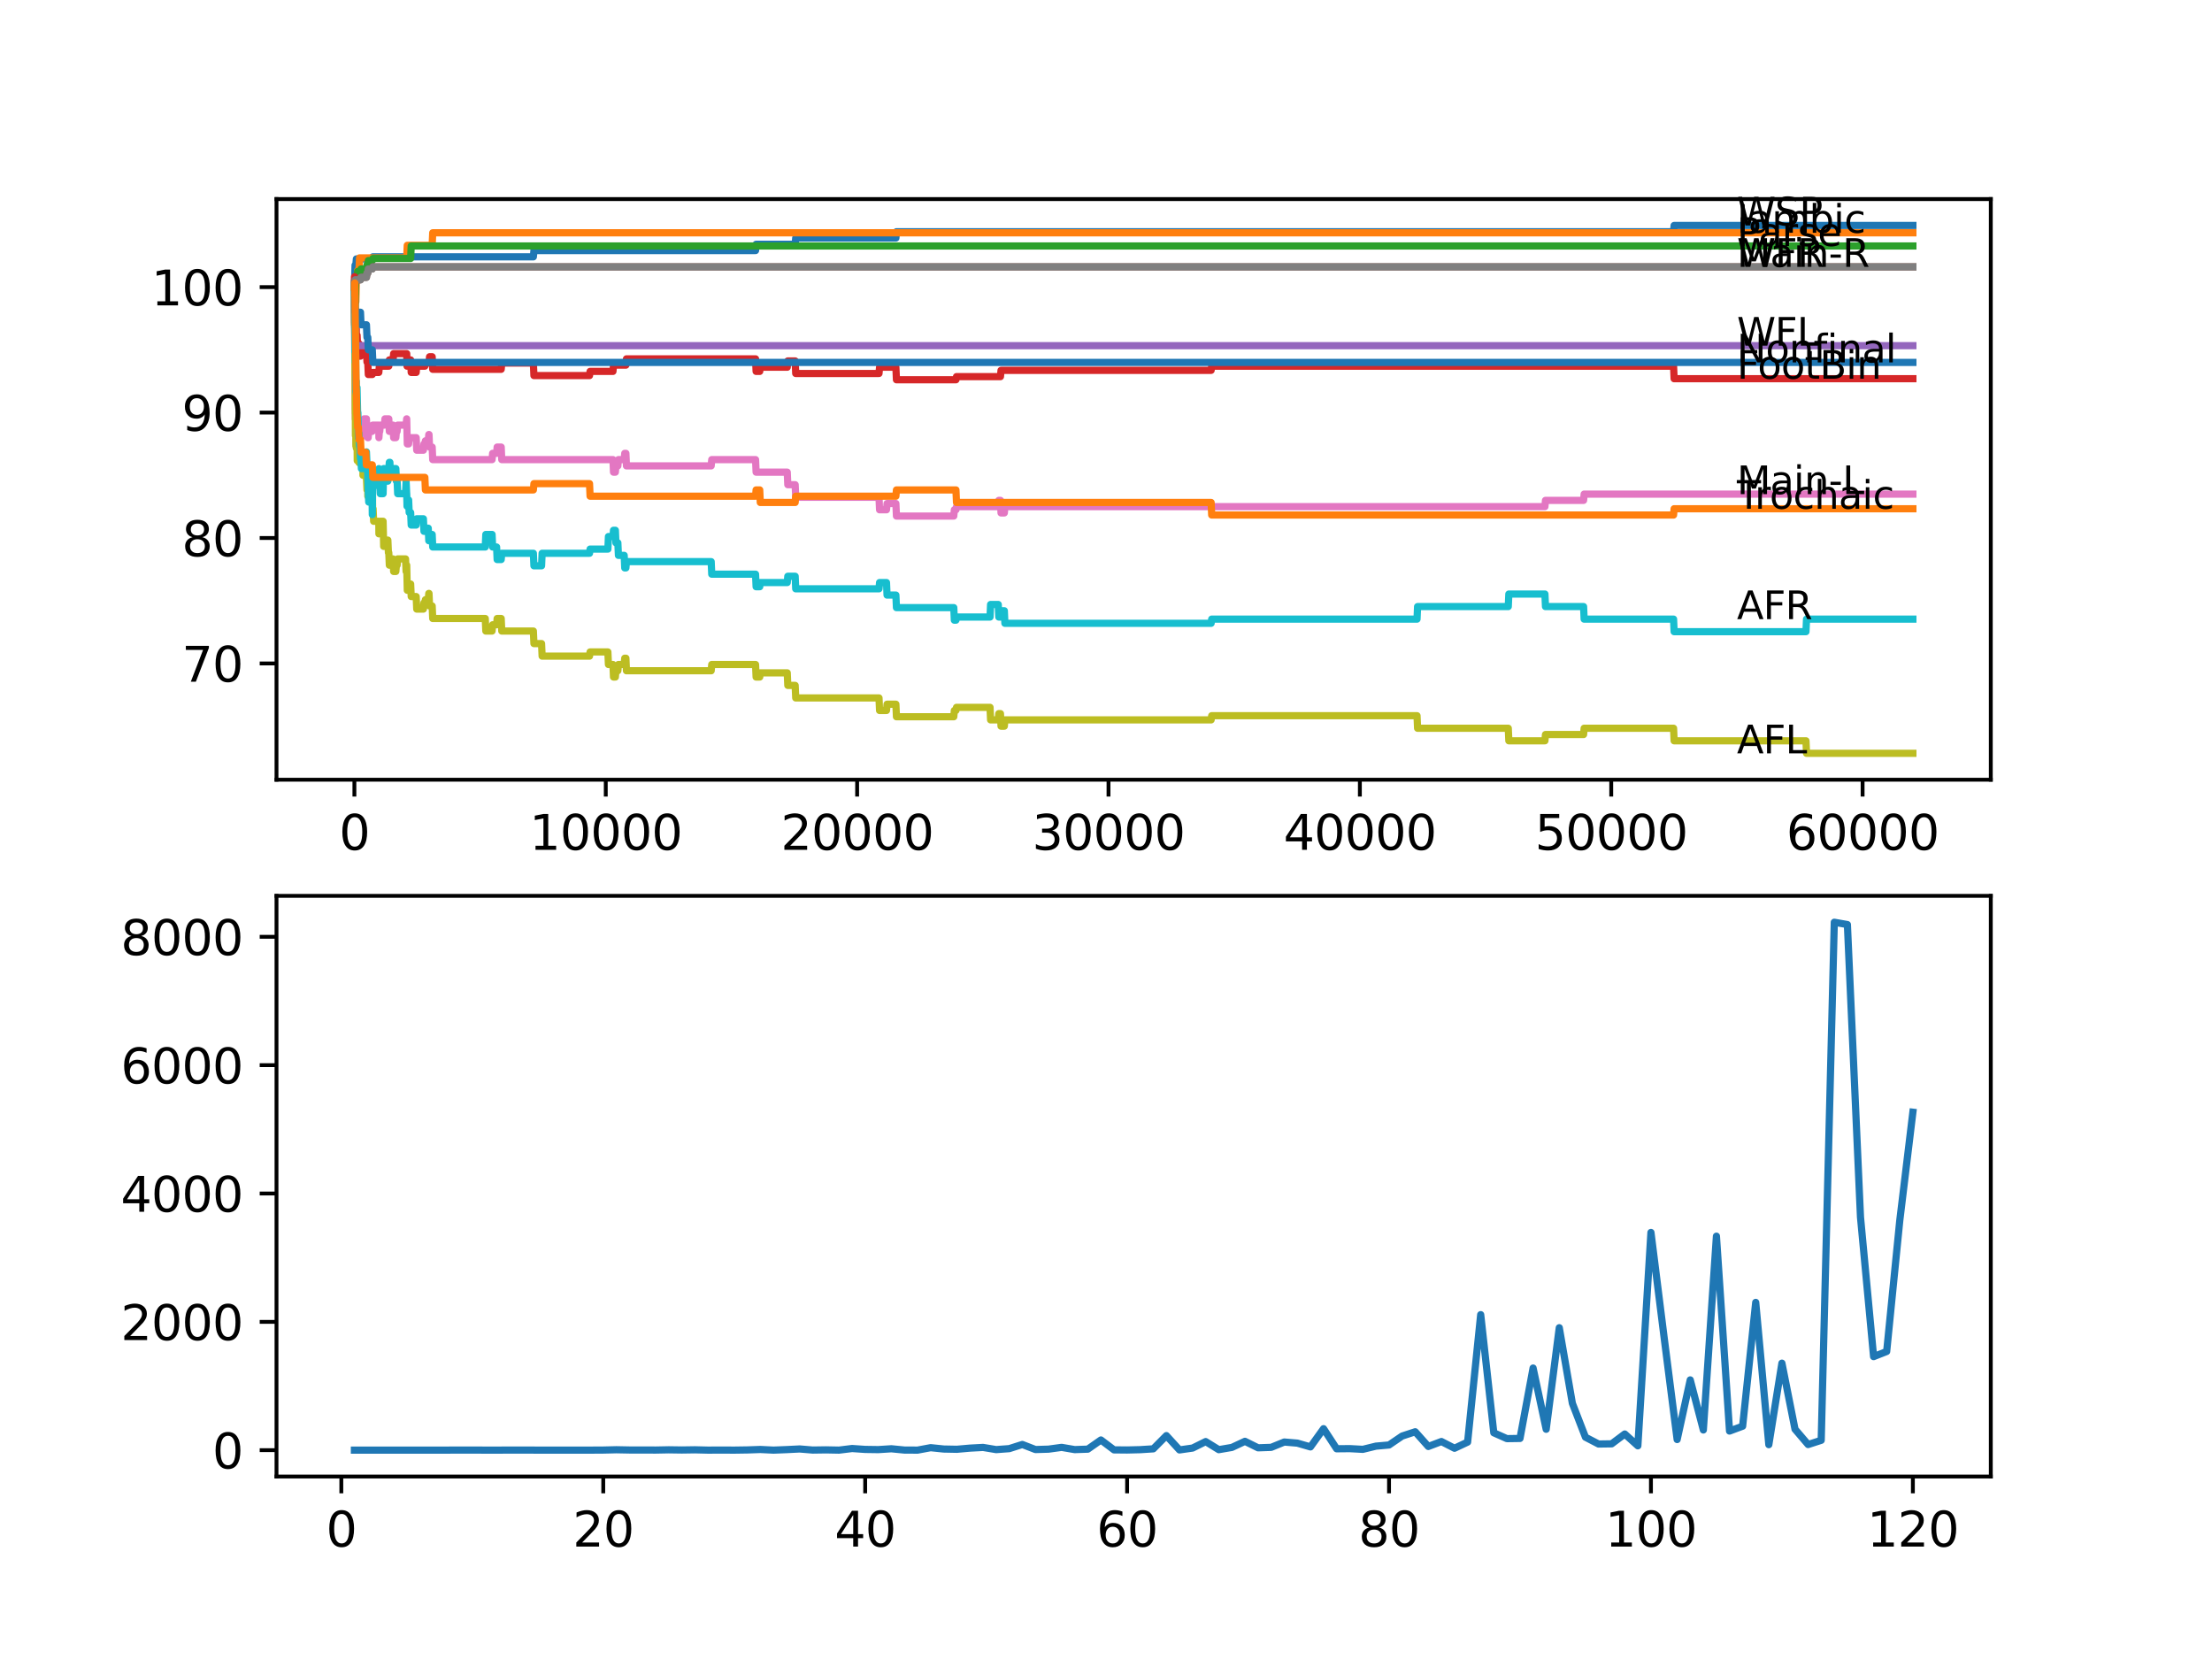 <?xml version="1.0" encoding="utf-8" standalone="no"?>
<!DOCTYPE svg PUBLIC "-//W3C//DTD SVG 1.1//EN"
  "http://www.w3.org/Graphics/SVG/1.1/DTD/svg11.dtd">
<svg xmlns:xlink="http://www.w3.org/1999/xlink" width="460.8pt" height="345.6pt" viewBox="0 0 460.8 345.6" xmlns="http://www.w3.org/2000/svg" version="1.1">
 <defs>
  <style type="text/css">*{stroke-linejoin: round; stroke-linecap: butt}</style>
 </defs>
 <g id="figure_1">
  <g id="patch_1">
   <path d="M 0 345.6 
L 460.8 345.6 
L 460.8 0 
L 0 0 
z
" style="fill: #ffffff"/>
  </g>
  <g id="axes_1">
   <g id="patch_2">
    <path d="M 57.6 162.432 
L 414.72 162.432 
L 414.72 41.472 
L 57.6 41.472 
z
" style="fill: #ffffff"/>
   </g>
   <g id="matplotlib.axis_1">
    <g id="xtick_1">
     <g id="line2d_1">
      <defs>
       <path id="md88e467fe6" d="M 0 0 
L 0 3.5 
" style="stroke: #000000; stroke-width: 0.8"/>
      </defs>
      <g>
       <use xlink:href="#md88e467fe6" x="73.827" y="162.432" style="stroke: #000000; stroke-width: 0.8"/>
      </g>
     </g>
     <g id="text_1">
      <!-- 0 -->
      <g transform="translate(70.646 177.03)scale(0.1 -0.1)">
       <defs>
        <path id="DejaVuSans-30" d="M 2034 4250 
Q 1547 4250 1301 3770 
Q 1056 3291 1056 2328 
Q 1056 1369 1301 889 
Q 1547 409 2034 409 
Q 2525 409 2770 889 
Q 3016 1369 3016 2328 
Q 3016 3291 2770 3770 
Q 2525 4250 2034 4250 
z
M 2034 4750 
Q 2819 4750 3233 4129 
Q 3647 3509 3647 2328 
Q 3647 1150 3233 529 
Q 2819 -91 2034 -91 
Q 1250 -91 836 529 
Q 422 1150 422 2328 
Q 422 3509 836 4129 
Q 1250 4750 2034 4750 
z
" transform="scale(0.016)"/>
       </defs>
       <use xlink:href="#DejaVuSans-30"/>
      </g>
     </g>
    </g>
    <g id="xtick_2">
     <g id="line2d_2">
      <g>
       <use xlink:href="#md88e467fe6" x="126.192" y="162.432" style="stroke: #000000; stroke-width: 0.8"/>
      </g>
     </g>
     <g id="text_2">
      <!-- 10000 -->
      <g transform="translate(110.286 177.03)scale(0.1 -0.1)">
       <defs>
        <path id="DejaVuSans-31" d="M 794 531 
L 1825 531 
L 1825 4091 
L 703 3866 
L 703 4441 
L 1819 4666 
L 2450 4666 
L 2450 531 
L 3481 531 
L 3481 0 
L 794 0 
L 794 531 
z
" transform="scale(0.016)"/>
       </defs>
       <use xlink:href="#DejaVuSans-31"/>
       <use xlink:href="#DejaVuSans-30" x="63.623"/>
       <use xlink:href="#DejaVuSans-30" x="127.246"/>
       <use xlink:href="#DejaVuSans-30" x="190.869"/>
       <use xlink:href="#DejaVuSans-30" x="254.492"/>
      </g>
     </g>
    </g>
    <g id="xtick_3">
     <g id="line2d_3">
      <g>
       <use xlink:href="#md88e467fe6" x="178.556" y="162.432" style="stroke: #000000; stroke-width: 0.8"/>
      </g>
     </g>
     <g id="text_3">
      <!-- 20000 -->
      <g transform="translate(162.65 177.03)scale(0.1 -0.1)">
       <defs>
        <path id="DejaVuSans-32" d="M 1228 531 
L 3431 531 
L 3431 0 
L 469 0 
L 469 531 
Q 828 903 1448 1529 
Q 2069 2156 2228 2338 
Q 2531 2678 2651 2914 
Q 2772 3150 2772 3378 
Q 2772 3750 2511 3984 
Q 2250 4219 1831 4219 
Q 1534 4219 1204 4116 
Q 875 4013 500 3803 
L 500 4441 
Q 881 4594 1212 4672 
Q 1544 4750 1819 4750 
Q 2544 4750 2975 4387 
Q 3406 4025 3406 3419 
Q 3406 3131 3298 2873 
Q 3191 2616 2906 2266 
Q 2828 2175 2409 1742 
Q 1991 1309 1228 531 
z
" transform="scale(0.016)"/>
       </defs>
       <use xlink:href="#DejaVuSans-32"/>
       <use xlink:href="#DejaVuSans-30" x="63.623"/>
       <use xlink:href="#DejaVuSans-30" x="127.246"/>
       <use xlink:href="#DejaVuSans-30" x="190.869"/>
       <use xlink:href="#DejaVuSans-30" x="254.492"/>
      </g>
     </g>
    </g>
    <g id="xtick_4">
     <g id="line2d_4">
      <g>
       <use xlink:href="#md88e467fe6" x="230.921" y="162.432" style="stroke: #000000; stroke-width: 0.8"/>
      </g>
     </g>
     <g id="text_4">
      <!-- 30000 -->
      <g transform="translate(215.015 177.03)scale(0.1 -0.1)">
       <defs>
        <path id="DejaVuSans-33" d="M 2597 2516 
Q 3050 2419 3304 2112 
Q 3559 1806 3559 1356 
Q 3559 666 3084 287 
Q 2609 -91 1734 -91 
Q 1441 -91 1130 -33 
Q 819 25 488 141 
L 488 750 
Q 750 597 1062 519 
Q 1375 441 1716 441 
Q 2309 441 2620 675 
Q 2931 909 2931 1356 
Q 2931 1769 2642 2001 
Q 2353 2234 1838 2234 
L 1294 2234 
L 1294 2753 
L 1863 2753 
Q 2328 2753 2575 2939 
Q 2822 3125 2822 3475 
Q 2822 3834 2567 4026 
Q 2313 4219 1838 4219 
Q 1578 4219 1281 4162 
Q 984 4106 628 3988 
L 628 4550 
Q 988 4650 1302 4700 
Q 1616 4750 1894 4750 
Q 2613 4750 3031 4423 
Q 3450 4097 3450 3541 
Q 3450 3153 3228 2886 
Q 3006 2619 2597 2516 
z
" transform="scale(0.016)"/>
       </defs>
       <use xlink:href="#DejaVuSans-33"/>
       <use xlink:href="#DejaVuSans-30" x="63.623"/>
       <use xlink:href="#DejaVuSans-30" x="127.246"/>
       <use xlink:href="#DejaVuSans-30" x="190.869"/>
       <use xlink:href="#DejaVuSans-30" x="254.492"/>
      </g>
     </g>
    </g>
    <g id="xtick_5">
     <g id="line2d_5">
      <g>
       <use xlink:href="#md88e467fe6" x="283.285" y="162.432" style="stroke: #000000; stroke-width: 0.8"/>
      </g>
     </g>
     <g id="text_5">
      <!-- 40000 -->
      <g transform="translate(267.379 177.03)scale(0.1 -0.1)">
       <defs>
        <path id="DejaVuSans-34" d="M 2419 4116 
L 825 1625 
L 2419 1625 
L 2419 4116 
z
M 2253 4666 
L 3047 4666 
L 3047 1625 
L 3713 1625 
L 3713 1100 
L 3047 1100 
L 3047 0 
L 2419 0 
L 2419 1100 
L 313 1100 
L 313 1709 
L 2253 4666 
z
" transform="scale(0.016)"/>
       </defs>
       <use xlink:href="#DejaVuSans-34"/>
       <use xlink:href="#DejaVuSans-30" x="63.623"/>
       <use xlink:href="#DejaVuSans-30" x="127.246"/>
       <use xlink:href="#DejaVuSans-30" x="190.869"/>
       <use xlink:href="#DejaVuSans-30" x="254.492"/>
      </g>
     </g>
    </g>
    <g id="xtick_6">
     <g id="line2d_6">
      <g>
       <use xlink:href="#md88e467fe6" x="335.65" y="162.432" style="stroke: #000000; stroke-width: 0.8"/>
      </g>
     </g>
     <g id="text_6">
      <!-- 50000 -->
      <g transform="translate(319.744 177.03)scale(0.1 -0.1)">
       <defs>
        <path id="DejaVuSans-35" d="M 691 4666 
L 3169 4666 
L 3169 4134 
L 1269 4134 
L 1269 2991 
Q 1406 3038 1543 3061 
Q 1681 3084 1819 3084 
Q 2600 3084 3056 2656 
Q 3513 2228 3513 1497 
Q 3513 744 3044 326 
Q 2575 -91 1722 -91 
Q 1428 -91 1123 -41 
Q 819 9 494 109 
L 494 744 
Q 775 591 1075 516 
Q 1375 441 1709 441 
Q 2250 441 2565 725 
Q 2881 1009 2881 1497 
Q 2881 1984 2565 2268 
Q 2250 2553 1709 2553 
Q 1456 2553 1204 2497 
Q 953 2441 691 2322 
L 691 4666 
z
" transform="scale(0.016)"/>
       </defs>
       <use xlink:href="#DejaVuSans-35"/>
       <use xlink:href="#DejaVuSans-30" x="63.623"/>
       <use xlink:href="#DejaVuSans-30" x="127.246"/>
       <use xlink:href="#DejaVuSans-30" x="190.869"/>
       <use xlink:href="#DejaVuSans-30" x="254.492"/>
      </g>
     </g>
    </g>
    <g id="xtick_7">
     <g id="line2d_7">
      <g>
       <use xlink:href="#md88e467fe6" x="388.014" y="162.432" style="stroke: #000000; stroke-width: 0.8"/>
      </g>
     </g>
     <g id="text_7">
      <!-- 60000 -->
      <g transform="translate(372.108 177.03)scale(0.1 -0.1)">
       <defs>
        <path id="DejaVuSans-36" d="M 2113 2584 
Q 1688 2584 1439 2293 
Q 1191 2003 1191 1497 
Q 1191 994 1439 701 
Q 1688 409 2113 409 
Q 2538 409 2786 701 
Q 3034 994 3034 1497 
Q 3034 2003 2786 2293 
Q 2538 2584 2113 2584 
z
M 3366 4563 
L 3366 3988 
Q 3128 4100 2886 4159 
Q 2644 4219 2406 4219 
Q 1781 4219 1451 3797 
Q 1122 3375 1075 2522 
Q 1259 2794 1537 2939 
Q 1816 3084 2150 3084 
Q 2853 3084 3261 2657 
Q 3669 2231 3669 1497 
Q 3669 778 3244 343 
Q 2819 -91 2113 -91 
Q 1303 -91 875 529 
Q 447 1150 447 2328 
Q 447 3434 972 4092 
Q 1497 4750 2381 4750 
Q 2619 4750 2861 4703 
Q 3103 4656 3366 4563 
z
" transform="scale(0.016)"/>
       </defs>
       <use xlink:href="#DejaVuSans-36"/>
       <use xlink:href="#DejaVuSans-30" x="63.623"/>
       <use xlink:href="#DejaVuSans-30" x="127.246"/>
       <use xlink:href="#DejaVuSans-30" x="190.869"/>
       <use xlink:href="#DejaVuSans-30" x="254.492"/>
      </g>
     </g>
    </g>
   </g>
   <g id="matplotlib.axis_2">
    <g id="ytick_1">
     <g id="line2d_8">
      <defs>
       <path id="m9617aafb7c" d="M 0 0 
L -3.5 0 
" style="stroke: #000000; stroke-width: 0.8"/>
      </defs>
      <g>
       <use xlink:href="#m9617aafb7c" x="57.6" y="138.207" style="stroke: #000000; stroke-width: 0.8"/>
      </g>
     </g>
     <g id="text_8">
      <!-- 70 -->
      <g transform="translate(37.875 142.007)scale(0.1 -0.1)">
       <defs>
        <path id="DejaVuSans-37" d="M 525 4666 
L 3525 4666 
L 3525 4397 
L 1831 0 
L 1172 0 
L 2766 4134 
L 525 4134 
L 525 4666 
z
" transform="scale(0.016)"/>
       </defs>
       <use xlink:href="#DejaVuSans-37"/>
       <use xlink:href="#DejaVuSans-30" x="63.623"/>
      </g>
     </g>
    </g>
    <g id="ytick_2">
     <g id="line2d_9">
      <g>
       <use xlink:href="#m9617aafb7c" x="57.6" y="112.077" style="stroke: #000000; stroke-width: 0.8"/>
      </g>
     </g>
     <g id="text_9">
      <!-- 80 -->
      <g transform="translate(37.875 115.877)scale(0.1 -0.1)">
       <defs>
        <path id="DejaVuSans-38" d="M 2034 2216 
Q 1584 2216 1326 1975 
Q 1069 1734 1069 1313 
Q 1069 891 1326 650 
Q 1584 409 2034 409 
Q 2484 409 2743 651 
Q 3003 894 3003 1313 
Q 3003 1734 2745 1975 
Q 2488 2216 2034 2216 
z
M 1403 2484 
Q 997 2584 770 2862 
Q 544 3141 544 3541 
Q 544 4100 942 4425 
Q 1341 4750 2034 4750 
Q 2731 4750 3128 4425 
Q 3525 4100 3525 3541 
Q 3525 3141 3298 2862 
Q 3072 2584 2669 2484 
Q 3125 2378 3379 2068 
Q 3634 1759 3634 1313 
Q 3634 634 3220 271 
Q 2806 -91 2034 -91 
Q 1263 -91 848 271 
Q 434 634 434 1313 
Q 434 1759 690 2068 
Q 947 2378 1403 2484 
z
M 1172 3481 
Q 1172 3119 1398 2916 
Q 1625 2713 2034 2713 
Q 2441 2713 2670 2916 
Q 2900 3119 2900 3481 
Q 2900 3844 2670 4047 
Q 2441 4250 2034 4250 
Q 1625 4250 1398 4047 
Q 1172 3844 1172 3481 
z
" transform="scale(0.016)"/>
       </defs>
       <use xlink:href="#DejaVuSans-38"/>
       <use xlink:href="#DejaVuSans-30" x="63.623"/>
      </g>
     </g>
    </g>
    <g id="ytick_3">
     <g id="line2d_10">
      <g>
       <use xlink:href="#m9617aafb7c" x="57.6" y="85.947" style="stroke: #000000; stroke-width: 0.8"/>
      </g>
     </g>
     <g id="text_10">
      <!-- 90 -->
      <g transform="translate(37.875 89.747)scale(0.1 -0.1)">
       <defs>
        <path id="DejaVuSans-39" d="M 703 97 
L 703 672 
Q 941 559 1184 500 
Q 1428 441 1663 441 
Q 2288 441 2617 861 
Q 2947 1281 2994 2138 
Q 2813 1869 2534 1725 
Q 2256 1581 1919 1581 
Q 1219 1581 811 2004 
Q 403 2428 403 3163 
Q 403 3881 828 4315 
Q 1253 4750 1959 4750 
Q 2769 4750 3195 4129 
Q 3622 3509 3622 2328 
Q 3622 1225 3098 567 
Q 2575 -91 1691 -91 
Q 1453 -91 1209 -44 
Q 966 3 703 97 
z
M 1959 2075 
Q 2384 2075 2632 2365 
Q 2881 2656 2881 3163 
Q 2881 3666 2632 3958 
Q 2384 4250 1959 4250 
Q 1534 4250 1286 3958 
Q 1038 3666 1038 3163 
Q 1038 2656 1286 2365 
Q 1534 2075 1959 2075 
z
" transform="scale(0.016)"/>
       </defs>
       <use xlink:href="#DejaVuSans-39"/>
       <use xlink:href="#DejaVuSans-30" x="63.623"/>
      </g>
     </g>
    </g>
    <g id="ytick_4">
     <g id="line2d_11">
      <g>
       <use xlink:href="#m9617aafb7c" x="57.6" y="59.817" style="stroke: #000000; stroke-width: 0.8"/>
      </g>
     </g>
     <g id="text_11">
      <!-- 100 -->
      <g transform="translate(31.512 63.617)scale(0.1 -0.1)">
       <use xlink:href="#DejaVuSans-31"/>
       <use xlink:href="#DejaVuSans-30" x="63.623"/>
       <use xlink:href="#DejaVuSans-30" x="127.246"/>
      </g>
     </g>
    </g>
   </g>
   <g id="line2d_12">
    <path d="M 73.833 59.817 
L 73.838 59.817 
L 73.964 55.245 
L 74.126 55.245 
L 74.241 53.938 
L 77.556 53.938 
L 77.671 53.503 
L 111.111 53.503 
L 111.226 52.196 
L 157.396 52.196 
L 157.511 50.89 
L 165.649 50.89 
L 165.764 49.583 
L 186.631 49.583 
L 186.746 48.277 
L 348.636 48.277 
L 348.751 46.97 
L 398.487 46.97 
L 398.487 46.97 
" clip-path="url(#pcc552b26ab)" style="fill: none; stroke: #1f77b4; stroke-width: 1.5; stroke-linecap: square"/>
   </g>
   <g id="line2d_13">
    <path d="M 73.833 59.817 
L 73.843 59.817 
L 73.864 67.656 
L 73.958 62.866 
L 74.131 62.866 
L 74.252 57.64 
L 74.388 57.64 
L 74.503 56.333 
L 74.781 56.333 
L 74.896 53.72 
L 84.725 53.72 
L 84.84 51.107 
L 90.029 51.107 
L 90.144 48.494 
L 398.487 48.494 
L 398.487 48.494 
" clip-path="url(#pcc552b26ab)" style="fill: none; stroke: #ff7f0e; stroke-width: 1.5; stroke-linecap: square"/>
   </g>
   <g id="line2d_14">
    <path d="M 73.833 59.817 
L 73.838 59.817 
L 73.843 58.511 
L 73.911 68.31 
L 73.932 68.31 
L 74.063 57.858 
L 74.388 57.858 
L 74.503 56.551 
L 75.095 56.551 
L 75.21 56.029 
L 76.336 56.029 
L 76.451 55.158 
L 76.613 55.158 
L 76.728 54.287 
L 77.556 54.287 
L 77.671 53.851 
L 85.547 53.851 
L 85.662 51.238 
L 398.487 51.238 
L 398.487 51.238 
" clip-path="url(#pcc552b26ab)" style="fill: none; stroke: #2ca02c; stroke-width: 1.5; stroke-linecap: square"/>
   </g>
   <g id="line2d_15">
    <path d="M 73.833 59.817 
L 73.843 59.817 
L 73.859 57.64 
L 73.896 67.221 
L 73.927 64.172 
L 73.937 64.172 
L 74.047 67.221 
L 74.053 66.35 
L 74.079 66.35 
L 74.126 65.479 
L 74.136 70.705 
L 74.173 68.527 
L 74.225 68.527 
L 74.231 71.14 
L 74.335 69.834 
L 74.388 69.834 
L 74.503 72.447 
L 74.665 72.447 
L 74.781 71.576 
L 74.896 74.189 
L 75.095 74.189 
L 75.21 73.666 
L 76.2 73.666 
L 76.315 72.795 
L 76.336 72.795 
L 76.451 75.408 
L 76.613 75.408 
L 76.728 78.021 
L 77.556 78.021 
L 77.671 77.586 
L 78.912 77.586 
L 79.027 76.279 
L 80.991 76.279 
L 81.106 74.973 
L 81.886 74.973 
L 82.002 73.666 
L 84.725 73.666 
L 84.793 76.279 
L 84.835 74.973 
L 85.547 74.973 
L 85.662 77.586 
L 86.699 77.586 
L 86.814 76.279 
L 88.505 76.279 
L 88.62 75.626 
L 89.369 75.626 
L 89.484 74.32 
L 90.029 74.32 
L 90.144 76.933 
L 104.408 76.933 
L 104.524 75.626 
L 111.111 75.626 
L 111.226 78.239 
L 122.809 78.239 
L 122.924 77.368 
L 127.69 77.368 
L 127.805 76.062 
L 130.386 76.062 
L 130.502 74.755 
L 157.396 74.755 
L 157.511 77.368 
L 158.265 77.368 
L 158.38 76.497 
L 163.999 76.497 
L 164.114 75.191 
L 165.649 75.191 
L 165.764 77.804 
L 183.112 77.804 
L 183.227 76.497 
L 186.631 76.497 
L 186.746 79.11 
L 199.141 79.11 
L 199.256 78.457 
L 208.415 78.457 
L 208.53 77.15 
L 252.301 77.15 
L 252.417 76.279 
L 348.636 76.279 
L 348.751 78.892 
L 398.487 78.892 
L 398.487 78.892 
" clip-path="url(#pcc552b26ab)" style="fill: none; stroke: #d62728; stroke-width: 1.5; stroke-linecap: square"/>
   </g>
   <g id="line2d_16">
    <path d="M 73.833 59.817 
L 73.843 59.817 
L 73.969 74.624 
L 73.979 73.318 
L 74.021 73.318 
L 74.136 72.011 
L 398.487 72.011 
L 398.487 72.011 
" clip-path="url(#pcc552b26ab)" style="fill: none; stroke: #9467bd; stroke-width: 1.5; stroke-linecap: square"/>
   </g>
   <g id="line2d_17">
    <path d="M 73.833 59.817 
L 73.875 59.817 
L 73.995 58.293 
L 75.095 58.293 
L 75.21 57.771 
L 76.336 57.771 
L 76.451 56.9 
L 76.613 56.9 
L 76.728 56.029 
L 77.556 56.029 
L 77.671 55.593 
L 398.487 55.593 
L 398.487 55.593 
" clip-path="url(#pcc552b26ab)" style="fill: none; stroke: #8c564b; stroke-width: 1.5; stroke-linecap: square"/>
   </g>
   <g id="line2d_18">
    <path d="M 73.833 59.817 
L 73.838 59.817 
L 73.995 85.294 
L 74.006 85.294 
L 74.021 84.641 
L 74.026 87.254 
L 74.11 85.947 
L 74.126 85.947 
L 74.231 92.48 
L 74.246 91.827 
L 74.278 91.827 
L 74.388 89.867 
L 74.419 92.48 
L 74.498 91.173 
L 74.555 91.173 
L 74.676 88.56 
L 74.781 88.56 
L 74.796 91.173 
L 74.89 89.867 
L 75 89.867 
L 75.095 88.56 
L 75.1 91.173 
L 75.105 91.173 
L 75.168 91.173 
L 75.283 89.867 
L 75.561 89.867 
L 75.676 88.56 
L 75.734 88.56 
L 75.849 87.254 
L 76.336 87.254 
L 76.451 89.867 
L 76.566 89.867 
L 76.613 88.56 
L 76.619 91.173 
L 76.671 91.173 
L 76.697 91.173 
L 76.812 89.867 
L 77.53 89.867 
L 77.645 88.56 
L 78.912 88.56 
L 78.933 91.173 
L 79.022 89.867 
L 79.106 89.867 
L 79.221 88.56 
L 80.075 88.56 
L 80.19 87.254 
L 80.991 87.254 
L 81.106 89.867 
L 81.221 89.867 
L 81.337 88.56 
L 81.886 88.56 
L 82.002 91.173 
L 82.462 91.173 
L 82.578 89.867 
L 82.729 89.867 
L 82.845 88.56 
L 84.599 88.56 
L 84.714 87.254 
L 84.725 87.254 
L 84.845 92.48 
L 85.123 92.48 
L 85.238 91.173 
L 86.699 91.173 
L 86.814 93.786 
L 88.202 93.786 
L 88.317 92.48 
L 88.505 92.48 
L 88.62 91.827 
L 89.212 91.827 
L 89.327 90.52 
L 89.369 90.52 
L 89.484 93.133 
L 90.029 93.133 
L 90.144 95.746 
L 102.508 95.746 
L 102.623 94.44 
L 103.45 94.44 
L 103.565 93.133 
L 104.408 93.133 
L 104.524 95.746 
L 127.69 95.746 
L 127.805 98.359 
L 128.192 98.359 
L 128.307 97.053 
L 128.711 97.053 
L 128.826 95.746 
L 130.03 95.746 
L 130.145 94.44 
L 130.386 94.44 
L 130.502 97.053 
L 148.154 97.053 
L 148.269 95.746 
L 157.396 95.746 
L 157.511 98.359 
L 163.999 98.359 
L 164.114 100.972 
L 165.649 100.972 
L 165.764 103.585 
L 183.112 103.585 
L 183.227 106.198 
L 184.673 106.198 
L 184.788 104.892 
L 186.631 104.892 
L 186.746 107.505 
L 198.691 107.505 
L 198.806 106.198 
L 199.141 106.198 
L 199.256 105.545 
L 207.954 105.545 
L 208.069 104.238 
L 208.415 104.238 
L 208.53 106.851 
L 209.221 106.851 
L 209.336 105.545 
L 321.836 105.545 
L 321.951 104.238 
L 329.89 104.238 
L 330.005 102.932 
L 398.487 102.932 
L 398.487 102.932 
" clip-path="url(#pcc552b26ab)" style="fill: none; stroke: #e377c2; stroke-width: 1.5; stroke-linecap: square"/>
   </g>
   <g id="line2d_19">
    <path d="M 73.833 59.817 
L 73.875 59.817 
L 73.995 58.293 
L 75.095 58.293 
L 75.21 57.771 
L 76.336 57.771 
L 76.451 56.9 
L 76.613 56.9 
L 76.728 56.029 
L 77.556 56.029 
L 77.671 55.593 
L 398.487 55.593 
L 398.487 55.593 
" clip-path="url(#pcc552b26ab)" style="fill: none; stroke: #7f7f7f; stroke-width: 1.5; stroke-linecap: square"/>
   </g>
   <g id="line2d_20">
    <path d="M 73.833 59.817 
L 73.838 59.817 
L 74 86.165 
L 74.006 86.165 
L 74.021 85.512 
L 74.042 90.738 
L 74.089 88.996 
L 74.095 88.996 
L 74.126 87.689 
L 74.136 92.915 
L 74.194 90.738 
L 74.225 90.738 
L 74.231 93.351 
L 74.335 92.044 
L 74.377 92.044 
L 74.388 90.738 
L 74.419 95.964 
L 74.477 94.657 
L 74.555 94.657 
L 74.676 91.173 
L 74.781 91.173 
L 74.796 96.399 
L 74.896 95.093 
L 75 95.093 
L 75.095 93.786 
L 75.1 96.399 
L 75.105 96.399 
L 75.168 96.399 
L 75.283 95.093 
L 75.336 95.093 
L 75.451 97.706 
L 75.561 97.706 
L 75.608 96.399 
L 75.613 99.012 
L 75.665 99.012 
L 75.734 99.012 
L 75.849 97.706 
L 76.2 97.706 
L 76.252 96.835 
L 76.257 99.448 
L 76.299 99.448 
L 76.336 99.448 
L 76.451 102.061 
L 76.566 102.061 
L 76.613 100.754 
L 76.619 103.367 
L 76.671 103.367 
L 76.697 103.367 
L 76.812 102.061 
L 77.53 102.061 
L 77.572 100.754 
L 77.619 105.98 
L 77.624 105.98 
L 77.723 105.98 
L 77.839 108.593 
L 78.912 108.593 
L 78.933 111.206 
L 79.022 109.9 
L 79.106 109.9 
L 79.221 108.593 
L 79.808 108.593 
L 79.928 113.819 
L 80.075 113.819 
L 80.19 112.513 
L 80.797 112.513 
L 80.912 115.126 
L 80.991 115.126 
L 81.106 117.739 
L 81.221 117.739 
L 81.337 116.432 
L 81.886 116.432 
L 82.002 119.045 
L 82.462 119.045 
L 82.578 117.739 
L 82.729 117.739 
L 82.845 116.432 
L 84.484 116.432 
L 84.599 119.045 
L 84.714 117.739 
L 84.725 117.739 
L 84.845 122.965 
L 85.123 122.965 
L 85.238 121.658 
L 85.547 121.658 
L 85.662 124.271 
L 86.699 124.271 
L 86.814 126.884 
L 88.202 126.884 
L 88.317 125.578 
L 88.505 125.578 
L 88.62 124.925 
L 89.212 124.925 
L 89.327 123.618 
L 89.369 123.618 
L 89.484 126.231 
L 90.029 126.231 
L 90.144 128.844 
L 101.088 128.844 
L 101.204 131.457 
L 102.508 131.457 
L 102.623 130.151 
L 103.45 130.151 
L 103.565 128.844 
L 104.408 128.844 
L 104.524 131.457 
L 111.111 131.457 
L 111.226 134.07 
L 112.818 134.07 
L 112.933 136.683 
L 122.809 136.683 
L 122.924 135.812 
L 126.632 135.812 
L 126.747 138.425 
L 127.69 138.425 
L 127.805 141.038 
L 128.192 141.038 
L 128.307 139.732 
L 128.711 139.732 
L 128.826 138.425 
L 130.03 138.425 
L 130.145 137.119 
L 130.386 137.119 
L 130.502 139.732 
L 148.154 139.732 
L 148.269 138.425 
L 157.396 138.425 
L 157.511 141.038 
L 158.265 141.038 
L 158.38 140.167 
L 163.999 140.167 
L 164.114 142.78 
L 165.649 142.78 
L 165.764 145.393 
L 183.112 145.393 
L 183.227 148.006 
L 184.673 148.006 
L 184.788 146.7 
L 186.631 146.7 
L 186.746 149.313 
L 198.691 149.313 
L 198.806 148.006 
L 199.141 148.006 
L 199.256 147.353 
L 206.242 147.353 
L 206.357 149.966 
L 207.954 149.966 
L 208.069 148.659 
L 208.415 148.659 
L 208.53 151.272 
L 209.221 151.272 
L 209.336 149.966 
L 252.301 149.966 
L 252.417 149.095 
L 295.193 149.095 
L 295.308 151.708 
L 314.201 151.708 
L 314.317 154.321 
L 321.836 154.321 
L 321.951 153.014 
L 329.89 153.014 
L 330.005 151.708 
L 348.636 151.708 
L 348.751 154.321 
L 376.217 154.321 
L 376.332 156.934 
L 398.487 156.934 
L 398.487 156.934 
" clip-path="url(#pcc552b26ab)" style="fill: none; stroke: #bcbd22; stroke-width: 1.5; stroke-linecap: square"/>
   </g>
   <g id="line2d_21">
    <path d="M 73.833 59.817 
L 73.838 59.817 
L 73.943 73.318 
L 73.964 68.31 
L 73.969 68.31 
L 74.047 75.495 
L 74.089 73.753 
L 74.095 73.753 
L 74.142 81.592 
L 74.215 79.415 
L 74.225 79.415 
L 74.231 82.028 
L 74.335 80.721 
L 74.377 80.721 
L 74.498 85.947 
L 74.555 85.947 
L 74.665 91.173 
L 74.671 90.302 
L 74.781 90.302 
L 74.896 92.915 
L 75 92.915 
L 75.095 95.528 
L 75.116 95.006 
L 75.168 95.006 
L 75.283 97.619 
L 75.336 97.619 
L 75.451 95.006 
L 75.561 95.006 
L 75.608 97.619 
L 75.671 95.006 
L 75.734 95.006 
L 75.849 97.619 
L 76.2 97.619 
L 76.331 94.135 
L 76.336 94.135 
L 76.451 96.748 
L 76.566 96.748 
L 76.687 101.974 
L 76.697 101.974 
L 76.812 104.587 
L 77.53 104.587 
L 77.556 107.2 
L 77.619 101.538 
L 77.634 101.538 
L 77.723 101.538 
L 77.839 98.925 
L 78.912 98.925 
L 78.933 97.619 
L 78.938 100.232 
L 79.017 100.232 
L 79.106 100.232 
L 79.221 102.845 
L 79.808 102.845 
L 79.928 97.619 
L 80.075 97.619 
L 80.19 100.232 
L 80.797 100.232 
L 80.912 97.619 
L 80.991 97.619 
L 81.106 96.312 
L 81.221 96.312 
L 81.337 98.925 
L 81.886 98.925 
L 82.002 97.619 
L 82.462 97.619 
L 82.578 100.232 
L 82.729 100.232 
L 82.845 102.845 
L 84.484 102.845 
L 84.599 100.232 
L 84.714 102.845 
L 84.725 102.845 
L 84.793 105.458 
L 84.835 104.151 
L 85.123 104.151 
L 85.238 106.764 
L 85.547 106.764 
L 85.662 109.377 
L 86.699 109.377 
L 86.814 108.071 
L 88.202 108.071 
L 88.317 110.684 
L 88.505 110.684 
L 88.62 110.031 
L 89.212 110.031 
L 89.327 112.644 
L 89.369 112.644 
L 89.484 111.337 
L 90.029 111.337 
L 90.144 113.95 
L 101.088 113.95 
L 101.204 111.337 
L 102.508 111.337 
L 102.623 113.95 
L 103.45 113.95 
L 103.565 116.563 
L 104.408 116.563 
L 104.524 115.257 
L 111.111 115.257 
L 111.226 117.87 
L 112.818 117.87 
L 112.933 115.257 
L 122.809 115.257 
L 122.924 114.386 
L 126.632 114.386 
L 126.747 111.773 
L 127.69 111.773 
L 127.805 110.466 
L 128.192 110.466 
L 128.307 113.079 
L 128.711 113.079 
L 128.826 115.692 
L 130.03 115.692 
L 130.145 118.305 
L 130.386 118.305 
L 130.502 116.999 
L 148.154 116.999 
L 148.269 119.612 
L 157.396 119.612 
L 157.511 122.225 
L 158.265 122.225 
L 158.38 121.354 
L 163.999 121.354 
L 164.114 120.047 
L 165.649 120.047 
L 165.764 122.66 
L 183.112 122.66 
L 183.227 121.354 
L 184.673 121.354 
L 184.788 123.967 
L 186.631 123.967 
L 186.746 126.579 
L 198.691 126.579 
L 198.806 129.192 
L 199.141 129.192 
L 199.256 128.539 
L 206.242 128.539 
L 206.357 125.926 
L 207.954 125.926 
L 208.069 128.539 
L 208.415 128.539 
L 208.53 127.233 
L 209.221 127.233 
L 209.336 129.846 
L 252.301 129.846 
L 252.417 128.975 
L 295.193 128.975 
L 295.308 126.362 
L 314.201 126.362 
L 314.317 123.749 
L 321.836 123.749 
L 321.951 126.362 
L 329.89 126.362 
L 330.005 128.975 
L 348.636 128.975 
L 348.751 131.588 
L 376.217 131.588 
L 376.332 128.975 
L 398.487 128.975 
L 398.487 128.975 
" clip-path="url(#pcc552b26ab)" style="fill: none; stroke: #17becf; stroke-width: 1.5; stroke-linecap: square"/>
   </g>
   <g id="line2d_22">
    <path d="M 73.833 59.817 
L 73.875 59.817 
L 73.995 65.043 
L 75.095 65.043 
L 75.21 67.656 
L 76.336 67.656 
L 76.451 70.269 
L 76.613 70.269 
L 76.728 72.882 
L 77.556 72.882 
L 77.671 75.495 
L 398.487 75.495 
L 398.487 75.495 
" clip-path="url(#pcc552b26ab)" style="fill: none; stroke: #1f77b4; stroke-width: 1.5; stroke-linecap: square"/>
   </g>
   <g id="line2d_23">
    <path d="M 73.833 59.817 
L 73.859 59.817 
L 73.911 58.946 
L 73.917 61.559 
L 73.943 61.559 
L 74.074 72.011 
L 74.079 72.011 
L 74.205 81.157 
L 74.231 81.157 
L 74.351 86.383 
L 74.388 86.383 
L 74.503 88.996 
L 74.665 88.996 
L 74.781 91.609 
L 75.095 91.609 
L 75.21 94.222 
L 76.2 94.222 
L 76.315 96.835 
L 77.556 96.835 
L 77.671 99.448 
L 88.505 99.448 
L 88.62 102.061 
L 111.111 102.061 
L 111.226 100.754 
L 122.809 100.754 
L 122.924 103.367 
L 157.396 103.367 
L 157.511 102.061 
L 158.265 102.061 
L 158.38 104.674 
L 165.649 104.674 
L 165.764 103.367 
L 186.631 103.367 
L 186.746 102.061 
L 199.141 102.061 
L 199.256 104.674 
L 252.301 104.674 
L 252.417 107.287 
L 348.636 107.287 
L 348.751 105.98 
L 398.487 105.98 
L 398.487 105.98 
" clip-path="url(#pcc552b26ab)" style="fill: none; stroke: #ff7f0e; stroke-width: 1.5; stroke-linecap: square"/>
   </g>
   <g id="patch_3">
    <path d="M 57.6 162.432 
L 57.6 41.472 
" style="fill: none; stroke: #000000; stroke-width: 0.8; stroke-linejoin: miter; stroke-linecap: square"/>
   </g>
   <g id="patch_4">
    <path d="M 414.72 162.432 
L 414.72 41.472 
" style="fill: none; stroke: #000000; stroke-width: 0.8; stroke-linejoin: miter; stroke-linecap: square"/>
   </g>
   <g id="patch_5">
    <path d="M 57.6 162.432 
L 414.72 162.432 
" style="fill: none; stroke: #000000; stroke-width: 0.8; stroke-linejoin: miter; stroke-linecap: square"/>
   </g>
   <g id="patch_6">
    <path d="M 57.6 41.472 
L 414.72 41.472 
" style="fill: none; stroke: #000000; stroke-width: 0.8; stroke-linejoin: miter; stroke-linecap: square"/>
   </g>
   <g id="text_12">
    <!-- WSP -->
    <g transform="translate(361.832 46.97)scale(0.08 -0.08)">
     <defs>
      <path id="DejaVuSans-57" d="M 213 4666 
L 850 4666 
L 1831 722 
L 2809 4666 
L 3519 4666 
L 4500 722 
L 5478 4666 
L 6119 4666 
L 4947 0 
L 4153 0 
L 3169 4050 
L 2175 0 
L 1381 0 
L 213 4666 
z
" transform="scale(0.016)"/>
      <path id="DejaVuSans-53" d="M 3425 4513 
L 3425 3897 
Q 3066 4069 2747 4153 
Q 2428 4238 2131 4238 
Q 1616 4238 1336 4038 
Q 1056 3838 1056 3469 
Q 1056 3159 1242 3001 
Q 1428 2844 1947 2747 
L 2328 2669 
Q 3034 2534 3370 2195 
Q 3706 1856 3706 1288 
Q 3706 609 3251 259 
Q 2797 -91 1919 -91 
Q 1588 -91 1214 -16 
Q 841 59 441 206 
L 441 856 
Q 825 641 1194 531 
Q 1563 422 1919 422 
Q 2459 422 2753 634 
Q 3047 847 3047 1241 
Q 3047 1584 2836 1778 
Q 2625 1972 2144 2069 
L 1759 2144 
Q 1053 2284 737 2584 
Q 422 2884 422 3419 
Q 422 4038 858 4394 
Q 1294 4750 2059 4750 
Q 2388 4750 2728 4690 
Q 3069 4631 3425 4513 
z
" transform="scale(0.016)"/>
      <path id="DejaVuSans-50" d="M 1259 4147 
L 1259 2394 
L 2053 2394 
Q 2494 2394 2734 2622 
Q 2975 2850 2975 3272 
Q 2975 3691 2734 3919 
Q 2494 4147 2053 4147 
L 1259 4147 
z
M 628 4666 
L 2053 4666 
Q 2838 4666 3239 4311 
Q 3641 3956 3641 3272 
Q 3641 2581 3239 2228 
Q 2838 1875 2053 1875 
L 1259 1875 
L 1259 0 
L 628 0 
L 628 4666 
z
" transform="scale(0.016)"/>
     </defs>
     <use xlink:href="#DejaVuSans-57"/>
     <use xlink:href="#DejaVuSans-53" x="98.877"/>
     <use xlink:href="#DejaVuSans-50" x="162.354"/>
    </g>
   </g>
   <g id="text_13">
    <!-- Iambic -->
    <g transform="translate(361.832 48.494)scale(0.08 -0.08)">
     <defs>
      <path id="DejaVuSans-49" d="M 628 4666 
L 1259 4666 
L 1259 0 
L 628 0 
L 628 4666 
z
" transform="scale(0.016)"/>
      <path id="DejaVuSans-61" d="M 2194 1759 
Q 1497 1759 1228 1600 
Q 959 1441 959 1056 
Q 959 750 1161 570 
Q 1363 391 1709 391 
Q 2188 391 2477 730 
Q 2766 1069 2766 1631 
L 2766 1759 
L 2194 1759 
z
M 3341 1997 
L 3341 0 
L 2766 0 
L 2766 531 
Q 2569 213 2275 61 
Q 1981 -91 1556 -91 
Q 1019 -91 701 211 
Q 384 513 384 1019 
Q 384 1609 779 1909 
Q 1175 2209 1959 2209 
L 2766 2209 
L 2766 2266 
Q 2766 2663 2505 2880 
Q 2244 3097 1772 3097 
Q 1472 3097 1187 3025 
Q 903 2953 641 2809 
L 641 3341 
Q 956 3463 1253 3523 
Q 1550 3584 1831 3584 
Q 2591 3584 2966 3190 
Q 3341 2797 3341 1997 
z
" transform="scale(0.016)"/>
      <path id="DejaVuSans-6d" d="M 3328 2828 
Q 3544 3216 3844 3400 
Q 4144 3584 4550 3584 
Q 5097 3584 5394 3201 
Q 5691 2819 5691 2113 
L 5691 0 
L 5113 0 
L 5113 2094 
Q 5113 2597 4934 2840 
Q 4756 3084 4391 3084 
Q 3944 3084 3684 2787 
Q 3425 2491 3425 1978 
L 3425 0 
L 2847 0 
L 2847 2094 
Q 2847 2600 2669 2842 
Q 2491 3084 2119 3084 
Q 1678 3084 1418 2786 
Q 1159 2488 1159 1978 
L 1159 0 
L 581 0 
L 581 3500 
L 1159 3500 
L 1159 2956 
Q 1356 3278 1631 3431 
Q 1906 3584 2284 3584 
Q 2666 3584 2933 3390 
Q 3200 3197 3328 2828 
z
" transform="scale(0.016)"/>
      <path id="DejaVuSans-62" d="M 3116 1747 
Q 3116 2381 2855 2742 
Q 2594 3103 2138 3103 
Q 1681 3103 1420 2742 
Q 1159 2381 1159 1747 
Q 1159 1113 1420 752 
Q 1681 391 2138 391 
Q 2594 391 2855 752 
Q 3116 1113 3116 1747 
z
M 1159 2969 
Q 1341 3281 1617 3432 
Q 1894 3584 2278 3584 
Q 2916 3584 3314 3078 
Q 3713 2572 3713 1747 
Q 3713 922 3314 415 
Q 2916 -91 2278 -91 
Q 1894 -91 1617 61 
Q 1341 213 1159 525 
L 1159 0 
L 581 0 
L 581 4863 
L 1159 4863 
L 1159 2969 
z
" transform="scale(0.016)"/>
      <path id="DejaVuSans-69" d="M 603 3500 
L 1178 3500 
L 1178 0 
L 603 0 
L 603 3500 
z
M 603 4863 
L 1178 4863 
L 1178 4134 
L 603 4134 
L 603 4863 
z
" transform="scale(0.016)"/>
      <path id="DejaVuSans-63" d="M 3122 3366 
L 3122 2828 
Q 2878 2963 2633 3030 
Q 2388 3097 2138 3097 
Q 1578 3097 1268 2742 
Q 959 2388 959 1747 
Q 959 1106 1268 751 
Q 1578 397 2138 397 
Q 2388 397 2633 464 
Q 2878 531 3122 666 
L 3122 134 
Q 2881 22 2623 -34 
Q 2366 -91 2075 -91 
Q 1284 -91 818 406 
Q 353 903 353 1747 
Q 353 2603 823 3093 
Q 1294 3584 2113 3584 
Q 2378 3584 2631 3529 
Q 2884 3475 3122 3366 
z
" transform="scale(0.016)"/>
     </defs>
     <use xlink:href="#DejaVuSans-49"/>
     <use xlink:href="#DejaVuSans-61" x="29.492"/>
     <use xlink:href="#DejaVuSans-6d" x="90.771"/>
     <use xlink:href="#DejaVuSans-62" x="188.184"/>
     <use xlink:href="#DejaVuSans-69" x="251.66"/>
     <use xlink:href="#DejaVuSans-63" x="279.443"/>
    </g>
   </g>
   <g id="text_14">
    <!-- Parse -->
    <g transform="translate(361.832 51.238)scale(0.08 -0.08)">
     <defs>
      <path id="DejaVuSans-72" d="M 2631 2963 
Q 2534 3019 2420 3045 
Q 2306 3072 2169 3072 
Q 1681 3072 1420 2755 
Q 1159 2438 1159 1844 
L 1159 0 
L 581 0 
L 581 3500 
L 1159 3500 
L 1159 2956 
Q 1341 3275 1631 3429 
Q 1922 3584 2338 3584 
Q 2397 3584 2469 3576 
Q 2541 3569 2628 3553 
L 2631 2963 
z
" transform="scale(0.016)"/>
      <path id="DejaVuSans-73" d="M 2834 3397 
L 2834 2853 
Q 2591 2978 2328 3040 
Q 2066 3103 1784 3103 
Q 1356 3103 1142 2972 
Q 928 2841 928 2578 
Q 928 2378 1081 2264 
Q 1234 2150 1697 2047 
L 1894 2003 
Q 2506 1872 2764 1633 
Q 3022 1394 3022 966 
Q 3022 478 2636 193 
Q 2250 -91 1575 -91 
Q 1294 -91 989 -36 
Q 684 19 347 128 
L 347 722 
Q 666 556 975 473 
Q 1284 391 1588 391 
Q 1994 391 2212 530 
Q 2431 669 2431 922 
Q 2431 1156 2273 1281 
Q 2116 1406 1581 1522 
L 1381 1569 
Q 847 1681 609 1914 
Q 372 2147 372 2553 
Q 372 3047 722 3315 
Q 1072 3584 1716 3584 
Q 2034 3584 2315 3537 
Q 2597 3491 2834 3397 
z
" transform="scale(0.016)"/>
      <path id="DejaVuSans-65" d="M 3597 1894 
L 3597 1613 
L 953 1613 
Q 991 1019 1311 708 
Q 1631 397 2203 397 
Q 2534 397 2845 478 
Q 3156 559 3463 722 
L 3463 178 
Q 3153 47 2828 -22 
Q 2503 -91 2169 -91 
Q 1331 -91 842 396 
Q 353 884 353 1716 
Q 353 2575 817 3079 
Q 1281 3584 2069 3584 
Q 2775 3584 3186 3129 
Q 3597 2675 3597 1894 
z
M 3022 2063 
Q 3016 2534 2758 2815 
Q 2500 3097 2075 3097 
Q 1594 3097 1305 2825 
Q 1016 2553 972 2059 
L 3022 2063 
z
" transform="scale(0.016)"/>
     </defs>
     <use xlink:href="#DejaVuSans-50"/>
     <use xlink:href="#DejaVuSans-61" x="55.803"/>
     <use xlink:href="#DejaVuSans-72" x="117.082"/>
     <use xlink:href="#DejaVuSans-73" x="158.195"/>
     <use xlink:href="#DejaVuSans-65" x="210.295"/>
    </g>
   </g>
   <g id="text_15">
    <!-- FootBin -->
    <g transform="translate(361.832 78.892)scale(0.08 -0.08)">
     <defs>
      <path id="DejaVuSans-46" d="M 628 4666 
L 3309 4666 
L 3309 4134 
L 1259 4134 
L 1259 2759 
L 3109 2759 
L 3109 2228 
L 1259 2228 
L 1259 0 
L 628 0 
L 628 4666 
z
" transform="scale(0.016)"/>
      <path id="DejaVuSans-6f" d="M 1959 3097 
Q 1497 3097 1228 2736 
Q 959 2375 959 1747 
Q 959 1119 1226 758 
Q 1494 397 1959 397 
Q 2419 397 2687 759 
Q 2956 1122 2956 1747 
Q 2956 2369 2687 2733 
Q 2419 3097 1959 3097 
z
M 1959 3584 
Q 2709 3584 3137 3096 
Q 3566 2609 3566 1747 
Q 3566 888 3137 398 
Q 2709 -91 1959 -91 
Q 1206 -91 779 398 
Q 353 888 353 1747 
Q 353 2609 779 3096 
Q 1206 3584 1959 3584 
z
" transform="scale(0.016)"/>
      <path id="DejaVuSans-74" d="M 1172 4494 
L 1172 3500 
L 2356 3500 
L 2356 3053 
L 1172 3053 
L 1172 1153 
Q 1172 725 1289 603 
Q 1406 481 1766 481 
L 2356 481 
L 2356 0 
L 1766 0 
Q 1100 0 847 248 
Q 594 497 594 1153 
L 594 3053 
L 172 3053 
L 172 3500 
L 594 3500 
L 594 4494 
L 1172 4494 
z
" transform="scale(0.016)"/>
      <path id="DejaVuSans-42" d="M 1259 2228 
L 1259 519 
L 2272 519 
Q 2781 519 3026 730 
Q 3272 941 3272 1375 
Q 3272 1813 3026 2020 
Q 2781 2228 2272 2228 
L 1259 2228 
z
M 1259 4147 
L 1259 2741 
L 2194 2741 
Q 2656 2741 2882 2914 
Q 3109 3088 3109 3444 
Q 3109 3797 2882 3972 
Q 2656 4147 2194 4147 
L 1259 4147 
z
M 628 4666 
L 2241 4666 
Q 2963 4666 3353 4366 
Q 3744 4066 3744 3513 
Q 3744 3084 3544 2831 
Q 3344 2578 2956 2516 
Q 3422 2416 3680 2098 
Q 3938 1781 3938 1306 
Q 3938 681 3513 340 
Q 3088 0 2303 0 
L 628 0 
L 628 4666 
z
" transform="scale(0.016)"/>
      <path id="DejaVuSans-6e" d="M 3513 2113 
L 3513 0 
L 2938 0 
L 2938 2094 
Q 2938 2591 2744 2837 
Q 2550 3084 2163 3084 
Q 1697 3084 1428 2787 
Q 1159 2491 1159 1978 
L 1159 0 
L 581 0 
L 581 3500 
L 1159 3500 
L 1159 2956 
Q 1366 3272 1645 3428 
Q 1925 3584 2291 3584 
Q 2894 3584 3203 3211 
Q 3513 2838 3513 2113 
z
" transform="scale(0.016)"/>
     </defs>
     <use xlink:href="#DejaVuSans-46"/>
     <use xlink:href="#DejaVuSans-6f" x="53.895"/>
     <use xlink:href="#DejaVuSans-6f" x="115.076"/>
     <use xlink:href="#DejaVuSans-74" x="176.258"/>
     <use xlink:href="#DejaVuSans-42" x="215.467"/>
     <use xlink:href="#DejaVuSans-69" x="284.07"/>
     <use xlink:href="#DejaVuSans-6e" x="311.854"/>
    </g>
   </g>
   <g id="text_16">
    <!-- WFL -->
    <g transform="translate(361.832 72.011)scale(0.08 -0.08)">
     <defs>
      <path id="DejaVuSans-4c" d="M 628 4666 
L 1259 4666 
L 1259 531 
L 3531 531 
L 3531 0 
L 628 0 
L 628 4666 
z
" transform="scale(0.016)"/>
     </defs>
     <use xlink:href="#DejaVuSans-57"/>
     <use xlink:href="#DejaVuSans-46" x="98.877"/>
     <use xlink:href="#DejaVuSans-4c" x="156.396"/>
    </g>
   </g>
   <g id="text_17">
    <!-- WFR -->
    <g transform="translate(361.832 55.593)scale(0.08 -0.08)">
     <defs>
      <path id="DejaVuSans-52" d="M 2841 2188 
Q 3044 2119 3236 1894 
Q 3428 1669 3622 1275 
L 4263 0 
L 3584 0 
L 2988 1197 
Q 2756 1666 2539 1819 
Q 2322 1972 1947 1972 
L 1259 1972 
L 1259 0 
L 628 0 
L 628 4666 
L 2053 4666 
Q 2853 4666 3247 4331 
Q 3641 3997 3641 3322 
Q 3641 2881 3436 2590 
Q 3231 2300 2841 2188 
z
M 1259 4147 
L 1259 2491 
L 2053 2491 
Q 2509 2491 2742 2702 
Q 2975 2913 2975 3322 
Q 2975 3731 2742 3939 
Q 2509 4147 2053 4147 
L 1259 4147 
z
" transform="scale(0.016)"/>
     </defs>
     <use xlink:href="#DejaVuSans-57"/>
     <use xlink:href="#DejaVuSans-46" x="98.877"/>
     <use xlink:href="#DejaVuSans-52" x="156.396"/>
    </g>
   </g>
   <g id="text_18">
    <!-- Main-L -->
    <g transform="translate(361.832 102.932)scale(0.08 -0.08)">
     <defs>
      <path id="DejaVuSans-4d" d="M 628 4666 
L 1569 4666 
L 2759 1491 
L 3956 4666 
L 4897 4666 
L 4897 0 
L 4281 0 
L 4281 4097 
L 3078 897 
L 2444 897 
L 1241 4097 
L 1241 0 
L 628 0 
L 628 4666 
z
" transform="scale(0.016)"/>
      <path id="DejaVuSans-2d" d="M 313 2009 
L 1997 2009 
L 1997 1497 
L 313 1497 
L 313 2009 
z
" transform="scale(0.016)"/>
     </defs>
     <use xlink:href="#DejaVuSans-4d"/>
     <use xlink:href="#DejaVuSans-61" x="86.279"/>
     <use xlink:href="#DejaVuSans-69" x="147.559"/>
     <use xlink:href="#DejaVuSans-6e" x="175.342"/>
     <use xlink:href="#DejaVuSans-2d" x="238.721"/>
     <use xlink:href="#DejaVuSans-4c" x="274.805"/>
    </g>
   </g>
   <g id="text_19">
    <!-- Main-R -->
    <g transform="translate(361.832 55.593)scale(0.08 -0.08)">
     <use xlink:href="#DejaVuSans-4d"/>
     <use xlink:href="#DejaVuSans-61" x="86.279"/>
     <use xlink:href="#DejaVuSans-69" x="147.559"/>
     <use xlink:href="#DejaVuSans-6e" x="175.342"/>
     <use xlink:href="#DejaVuSans-2d" x="238.721"/>
     <use xlink:href="#DejaVuSans-52" x="274.805"/>
    </g>
   </g>
   <g id="text_20">
    <!-- AFL -->
    <g transform="translate(361.832 156.934)scale(0.08 -0.08)">
     <defs>
      <path id="DejaVuSans-41" d="M 2188 4044 
L 1331 1722 
L 3047 1722 
L 2188 4044 
z
M 1831 4666 
L 2547 4666 
L 4325 0 
L 3669 0 
L 3244 1197 
L 1141 1197 
L 716 0 
L 50 0 
L 1831 4666 
z
" transform="scale(0.016)"/>
     </defs>
     <use xlink:href="#DejaVuSans-41"/>
     <use xlink:href="#DejaVuSans-46" x="68.408"/>
     <use xlink:href="#DejaVuSans-4c" x="125.928"/>
    </g>
   </g>
   <g id="text_21">
    <!-- AFR -->
    <g transform="translate(361.832 128.975)scale(0.08 -0.08)">
     <use xlink:href="#DejaVuSans-41"/>
     <use xlink:href="#DejaVuSans-46" x="68.408"/>
     <use xlink:href="#DejaVuSans-52" x="125.928"/>
    </g>
   </g>
   <g id="text_22">
    <!-- Nonfinal -->
    <g transform="translate(361.832 75.495)scale(0.08 -0.08)">
     <defs>
      <path id="DejaVuSans-4e" d="M 628 4666 
L 1478 4666 
L 3547 763 
L 3547 4666 
L 4159 4666 
L 4159 0 
L 3309 0 
L 1241 3903 
L 1241 0 
L 628 0 
L 628 4666 
z
" transform="scale(0.016)"/>
      <path id="DejaVuSans-66" d="M 2375 4863 
L 2375 4384 
L 1825 4384 
Q 1516 4384 1395 4259 
Q 1275 4134 1275 3809 
L 1275 3500 
L 2222 3500 
L 2222 3053 
L 1275 3053 
L 1275 0 
L 697 0 
L 697 3053 
L 147 3053 
L 147 3500 
L 697 3500 
L 697 3744 
Q 697 4328 969 4595 
Q 1241 4863 1831 4863 
L 2375 4863 
z
" transform="scale(0.016)"/>
      <path id="DejaVuSans-6c" d="M 603 4863 
L 1178 4863 
L 1178 0 
L 603 0 
L 603 4863 
z
" transform="scale(0.016)"/>
     </defs>
     <use xlink:href="#DejaVuSans-4e"/>
     <use xlink:href="#DejaVuSans-6f" x="74.805"/>
     <use xlink:href="#DejaVuSans-6e" x="135.986"/>
     <use xlink:href="#DejaVuSans-66" x="199.365"/>
     <use xlink:href="#DejaVuSans-69" x="234.57"/>
     <use xlink:href="#DejaVuSans-6e" x="262.354"/>
     <use xlink:href="#DejaVuSans-61" x="325.732"/>
     <use xlink:href="#DejaVuSans-6c" x="387.012"/>
    </g>
   </g>
   <g id="text_23">
    <!-- Trochaic -->
    <g transform="translate(361.832 105.98)scale(0.08 -0.08)">
     <defs>
      <path id="DejaVuSans-54" d="M -19 4666 
L 3928 4666 
L 3928 4134 
L 2272 4134 
L 2272 0 
L 1638 0 
L 1638 4134 
L -19 4134 
L -19 4666 
z
" transform="scale(0.016)"/>
      <path id="DejaVuSans-68" d="M 3513 2113 
L 3513 0 
L 2938 0 
L 2938 2094 
Q 2938 2591 2744 2837 
Q 2550 3084 2163 3084 
Q 1697 3084 1428 2787 
Q 1159 2491 1159 1978 
L 1159 0 
L 581 0 
L 581 4863 
L 1159 4863 
L 1159 2956 
Q 1366 3272 1645 3428 
Q 1925 3584 2291 3584 
Q 2894 3584 3203 3211 
Q 3513 2838 3513 2113 
z
" transform="scale(0.016)"/>
     </defs>
     <use xlink:href="#DejaVuSans-54"/>
     <use xlink:href="#DejaVuSans-72" x="46.334"/>
     <use xlink:href="#DejaVuSans-6f" x="85.197"/>
     <use xlink:href="#DejaVuSans-63" x="146.379"/>
     <use xlink:href="#DejaVuSans-68" x="201.359"/>
     <use xlink:href="#DejaVuSans-61" x="264.738"/>
     <use xlink:href="#DejaVuSans-69" x="326.018"/>
     <use xlink:href="#DejaVuSans-63" x="353.801"/>
    </g>
   </g>
  </g>
  <g id="axes_2">
   <g id="patch_7">
    <path d="M 57.6 307.584 
L 414.72 307.584 
L 414.72 186.624 
L 57.6 186.624 
z
" style="fill: #ffffff"/>
   </g>
   <g id="matplotlib.axis_3">
    <g id="xtick_8">
     <g id="line2d_24">
      <g>
       <use xlink:href="#md88e467fe6" x="71.105" y="307.584" style="stroke: #000000; stroke-width: 0.8"/>
      </g>
     </g>
     <g id="text_24">
      <!-- 0 -->
      <g transform="translate(67.923 322.182)scale(0.1 -0.1)">
       <use xlink:href="#DejaVuSans-30"/>
      </g>
     </g>
    </g>
    <g id="xtick_9">
     <g id="line2d_25">
      <g>
       <use xlink:href="#md88e467fe6" x="125.668" y="307.584" style="stroke: #000000; stroke-width: 0.8"/>
      </g>
     </g>
     <g id="text_25">
      <!-- 20 -->
      <g transform="translate(119.306 322.182)scale(0.1 -0.1)">
       <use xlink:href="#DejaVuSans-32"/>
       <use xlink:href="#DejaVuSans-30" x="63.623"/>
      </g>
     </g>
    </g>
    <g id="xtick_10">
     <g id="line2d_26">
      <g>
       <use xlink:href="#md88e467fe6" x="180.232" y="307.584" style="stroke: #000000; stroke-width: 0.8"/>
      </g>
     </g>
     <g id="text_26">
      <!-- 40 -->
      <g transform="translate(173.87 322.182)scale(0.1 -0.1)">
       <use xlink:href="#DejaVuSans-34"/>
       <use xlink:href="#DejaVuSans-30" x="63.623"/>
      </g>
     </g>
    </g>
    <g id="xtick_11">
     <g id="line2d_27">
      <g>
       <use xlink:href="#md88e467fe6" x="234.796" y="307.584" style="stroke: #000000; stroke-width: 0.8"/>
      </g>
     </g>
     <g id="text_27">
      <!-- 60 -->
      <g transform="translate(228.433 322.182)scale(0.1 -0.1)">
       <use xlink:href="#DejaVuSans-36"/>
       <use xlink:href="#DejaVuSans-30" x="63.623"/>
      </g>
     </g>
    </g>
    <g id="xtick_12">
     <g id="line2d_28">
      <g>
       <use xlink:href="#md88e467fe6" x="289.36" y="307.584" style="stroke: #000000; stroke-width: 0.8"/>
      </g>
     </g>
     <g id="text_28">
      <!-- 80 -->
      <g transform="translate(282.997 322.182)scale(0.1 -0.1)">
       <use xlink:href="#DejaVuSans-38"/>
       <use xlink:href="#DejaVuSans-30" x="63.623"/>
      </g>
     </g>
    </g>
    <g id="xtick_13">
     <g id="line2d_29">
      <g>
       <use xlink:href="#md88e467fe6" x="343.923" y="307.584" style="stroke: #000000; stroke-width: 0.8"/>
      </g>
     </g>
     <g id="text_29">
      <!-- 100 -->
      <g transform="translate(334.38 322.182)scale(0.1 -0.1)">
       <use xlink:href="#DejaVuSans-31"/>
       <use xlink:href="#DejaVuSans-30" x="63.623"/>
       <use xlink:href="#DejaVuSans-30" x="127.246"/>
      </g>
     </g>
    </g>
    <g id="xtick_14">
     <g id="line2d_30">
      <g>
       <use xlink:href="#md88e467fe6" x="398.487" y="307.584" style="stroke: #000000; stroke-width: 0.8"/>
      </g>
     </g>
     <g id="text_30">
      <!-- 120 -->
      <g transform="translate(388.944 322.182)scale(0.1 -0.1)">
       <use xlink:href="#DejaVuSans-31"/>
       <use xlink:href="#DejaVuSans-32" x="63.623"/>
       <use xlink:href="#DejaVuSans-30" x="127.246"/>
      </g>
     </g>
    </g>
   </g>
   <g id="matplotlib.axis_4">
    <g id="ytick_5">
     <g id="line2d_31">
      <g>
       <use xlink:href="#m9617aafb7c" x="57.6" y="302.099" style="stroke: #000000; stroke-width: 0.8"/>
      </g>
     </g>
     <g id="text_31">
      <!-- 0 -->
      <g transform="translate(44.237 305.898)scale(0.1 -0.1)">
       <use xlink:href="#DejaVuSans-30"/>
      </g>
     </g>
    </g>
    <g id="ytick_6">
     <g id="line2d_32">
      <g>
       <use xlink:href="#m9617aafb7c" x="57.6" y="275.364" style="stroke: #000000; stroke-width: 0.8"/>
      </g>
     </g>
     <g id="text_32">
      <!-- 2000 -->
      <g transform="translate(25.15 279.163)scale(0.1 -0.1)">
       <use xlink:href="#DejaVuSans-32"/>
       <use xlink:href="#DejaVuSans-30" x="63.623"/>
       <use xlink:href="#DejaVuSans-30" x="127.246"/>
       <use xlink:href="#DejaVuSans-30" x="190.869"/>
      </g>
     </g>
    </g>
    <g id="ytick_7">
     <g id="line2d_33">
      <g>
       <use xlink:href="#m9617aafb7c" x="57.6" y="248.628" style="stroke: #000000; stroke-width: 0.8"/>
      </g>
     </g>
     <g id="text_33">
      <!-- 4000 -->
      <g transform="translate(25.15 252.427)scale(0.1 -0.1)">
       <use xlink:href="#DejaVuSans-34"/>
       <use xlink:href="#DejaVuSans-30" x="63.623"/>
       <use xlink:href="#DejaVuSans-30" x="127.246"/>
       <use xlink:href="#DejaVuSans-30" x="190.869"/>
      </g>
     </g>
    </g>
    <g id="ytick_8">
     <g id="line2d_34">
      <g>
       <use xlink:href="#m9617aafb7c" x="57.6" y="221.892" style="stroke: #000000; stroke-width: 0.8"/>
      </g>
     </g>
     <g id="text_34">
      <!-- 6000 -->
      <g transform="translate(25.15 225.692)scale(0.1 -0.1)">
       <use xlink:href="#DejaVuSans-36"/>
       <use xlink:href="#DejaVuSans-30" x="63.623"/>
       <use xlink:href="#DejaVuSans-30" x="127.246"/>
       <use xlink:href="#DejaVuSans-30" x="190.869"/>
      </g>
     </g>
    </g>
    <g id="ytick_9">
     <g id="line2d_35">
      <g>
       <use xlink:href="#m9617aafb7c" x="57.6" y="195.157" style="stroke: #000000; stroke-width: 0.8"/>
      </g>
     </g>
     <g id="text_35">
      <!-- 8000 -->
      <g transform="translate(25.15 198.956)scale(0.1 -0.1)">
       <use xlink:href="#DejaVuSans-38"/>
       <use xlink:href="#DejaVuSans-30" x="63.623"/>
       <use xlink:href="#DejaVuSans-30" x="127.246"/>
       <use xlink:href="#DejaVuSans-30" x="190.869"/>
      </g>
     </g>
    </g>
   </g>
   <g id="line2d_36">
    <path d="M 73.833 302.086 
L 76.561 302.086 
L 79.289 302.086 
L 82.017 302.086 
L 84.745 302.086 
L 87.474 302.086 
L 90.202 302.086 
L 92.93 302.086 
L 95.658 302.072 
L 98.386 302.072 
L 101.115 302.086 
L 103.843 302.086 
L 106.571 302.072 
L 109.299 302.072 
L 112.027 302.086 
L 114.756 302.086 
L 117.484 302.086 
L 120.212 302.086 
L 122.94 302.086 
L 125.668 302.072 
L 128.397 302.006 
L 131.125 302.059 
L 133.853 302.059 
L 136.581 302.072 
L 139.309 302.019 
L 142.037 302.059 
L 144.766 302.019 
L 147.494 302.086 
L 150.222 302.072 
L 152.95 302.086 
L 155.678 302.046 
L 158.407 301.952 
L 161.135 302.086 
L 163.863 301.979 
L 166.591 301.845 
L 169.319 302.072 
L 172.048 302.032 
L 174.776 302.086 
L 177.504 301.752 
L 180.232 301.939 
L 182.96 301.979 
L 185.688 301.805 
L 188.417 302.072 
L 191.145 302.086 
L 193.873 301.578 
L 196.601 301.859 
L 199.329 301.912 
L 202.058 301.671 
L 204.786 301.524 
L 207.514 301.979 
L 210.242 301.778 
L 212.97 300.909 
L 215.699 301.966 
L 218.427 301.885 
L 221.155 301.511 
L 223.883 301.979 
L 226.611 301.885 
L 229.34 299.974 
L 232.068 302.032 
L 234.796 302.059 
L 237.524 301.992 
L 240.252 301.818 
L 242.98 299.065 
L 245.709 302.046 
L 248.437 301.658 
L 251.165 300.308 
L 253.893 301.992 
L 256.621 301.524 
L 259.35 300.254 
L 262.078 301.605 
L 264.806 301.511 
L 267.534 300.401 
L 270.262 300.629 
L 272.991 301.417 
L 275.719 297.621 
L 278.447 301.805 
L 281.175 301.778 
L 283.903 301.925 
L 286.632 301.257 
L 289.36 301.016 
L 292.088 299.158 
L 294.816 298.263 
L 297.544 301.324 
L 300.272 300.295 
L 303.001 301.698 
L 305.729 300.415 
L 308.457 273.866 
L 311.185 298.477 
L 313.913 299.693 
L 316.642 299.653 
L 319.37 284.988 
L 322.098 297.741 
L 324.826 276.593 
L 327.554 292.341 
L 330.283 299.399 
L 333.011 300.816 
L 335.739 300.776 
L 338.467 298.73 
L 341.195 301.19 
L 343.923 256.742 
L 346.652 278.505 
L 349.38 299.88 
L 352.108 287.461 
L 354.836 297.888 
L 357.564 257.518 
L 360.293 298.116 
L 363.021 297.1 
L 365.749 271.313 
L 368.477 300.95 
L 371.205 283.972 
L 373.934 297.728 
L 376.662 300.923 
L 379.39 300.041 
L 382.118 192.122 
L 384.846 192.603 
L 387.575 253.574 
L 390.303 282.609 
L 393.031 281.539 
L 395.759 254.242 
L 398.487 231.691 
" clip-path="url(#p8bda6becf9)" style="fill: none; stroke: #1f77b4; stroke-width: 1.5; stroke-linecap: square"/>
   </g>
   <g id="patch_8">
    <path d="M 57.6 307.584 
L 57.6 186.624 
" style="fill: none; stroke: #000000; stroke-width: 0.8; stroke-linejoin: miter; stroke-linecap: square"/>
   </g>
   <g id="patch_9">
    <path d="M 414.72 307.584 
L 414.72 186.624 
" style="fill: none; stroke: #000000; stroke-width: 0.8; stroke-linejoin: miter; stroke-linecap: square"/>
   </g>
   <g id="patch_10">
    <path d="M 57.6 307.584 
L 414.72 307.584 
" style="fill: none; stroke: #000000; stroke-width: 0.8; stroke-linejoin: miter; stroke-linecap: square"/>
   </g>
   <g id="patch_11">
    <path d="M 57.6 186.624 
L 414.72 186.624 
" style="fill: none; stroke: #000000; stroke-width: 0.8; stroke-linejoin: miter; stroke-linecap: square"/>
   </g>
  </g>
 </g>
 <defs>
  <clipPath id="pcc552b26ab">
   <rect x="57.6" y="41.472" width="357.12" height="120.96"/>
  </clipPath>
  <clipPath id="p8bda6becf9">
   <rect x="57.6" y="186.624" width="357.12" height="120.96"/>
  </clipPath>
 </defs>
</svg>
